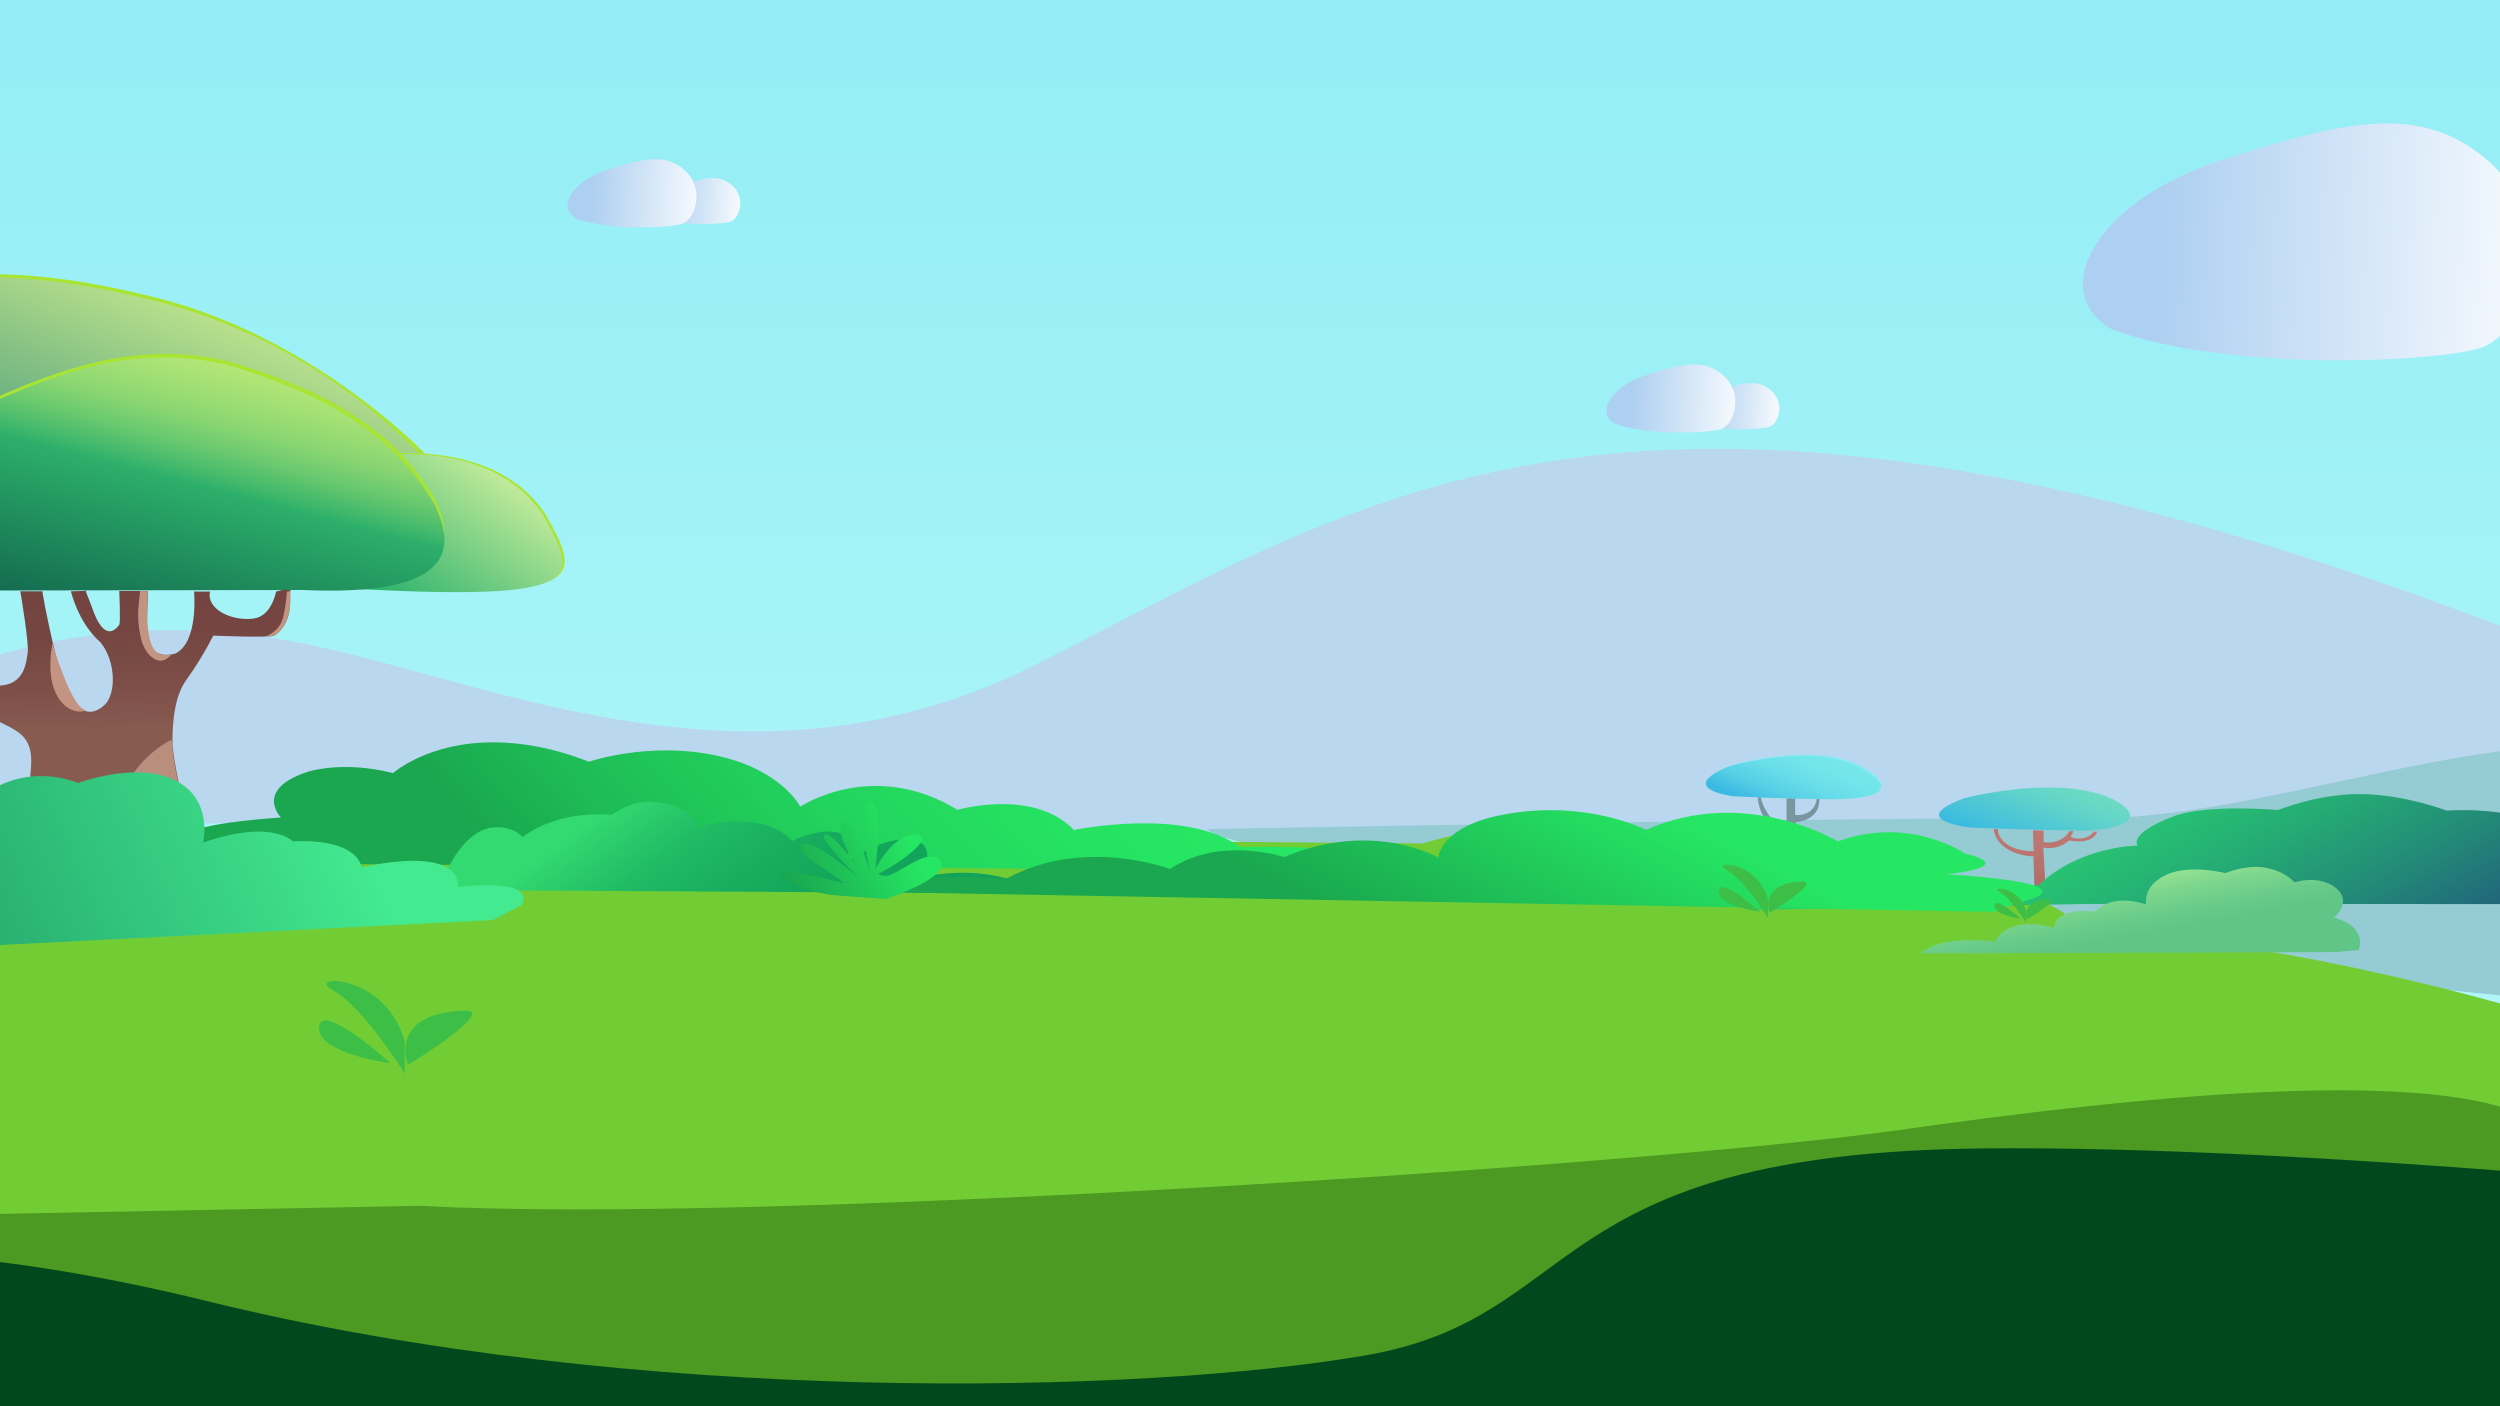 <?xml version="1.0" encoding="utf-8"?>
<!-- Generator: Adobe Illustrator 25.2.3, SVG Export Plug-In . SVG Version: 6.00 Build 0)  -->
<svg version="1.1" id="Layer_1" xmlns="http://www.w3.org/2000/svg" xmlns:xlink="http://www.w3.org/1999/xlink" x="0px" y="0px"
	 viewBox="0 0 1600 900" style="enable-background:new 0 0 1600 900;" xml:space="preserve">
<rect x="0" y="0" width="1600" height="900" fill="#333333" stroke="none"/>
<style type="text/css">
	.st0{clip-path:url(#SVGID_2_);}
	.st1{fill:url(#SVGID_3_);}
	.st2{fill:#B9D7EF;}
	.st3{clip-path:url(#SVGID_5_);}
	.st4{fill:url(#SVGID_6_);}
	.st5{fill:#B98E7C;}
	.st6{fill:#C49483;}
	.st7{fill:#754D32;}
	.st8{fill:#A8E533;}
	.st9{clip-path:url(#SVGID_8_);}
	.st10{fill:url(#SVGID_9_);}
	.st11{clip-path:url(#SVGID_11_);}
	.st12{fill:url(#SVGID_12_);}
	.st13{clip-path:url(#SVGID_14_);}
	.st14{fill:url(#SVGID_15_);}
	.st15{clip-path:url(#SVGID_17_);}
	.st16{fill:url(#SVGID_18_);}
	.st17{clip-path:url(#SVGID_20_);}
	.st18{fill:url(#SVGID_21_);}
	.st19{clip-path:url(#SVGID_23_);}
	.st20{fill:url(#SVGID_24_);}
	.st21{clip-path:url(#SVGID_26_);}
	.st22{fill:url(#SVGID_27_);}
	.st23{clip-path:url(#SVGID_29_);}
	.st24{fill:url(#SVGID_30_);}
	.st25{fill:#95CBD3;}
	.st26{clip-path:url(#SVGID_32_);}
	.st27{fill:url(#SVGID_33_);}
	.st28{clip-path:url(#SVGID_35_);}
	.st29{fill:url(#SVGID_36_);}
	.st30{fill:#78969F;}
	.st31{fill:#89E9F4;}
	.st32{clip-path:url(#SVGID_38_);}
	.st33{fill:url(#SVGID_39_);}
	.st34{fill:#72CD34;}
	.st35{clip-path:url(#SVGID_41_);}
	.st36{fill:url(#SVGID_42_);}
	.st37{clip-path:url(#SVGID_44_);}
	.st38{fill:url(#SVGID_45_);}
	.st39{clip-path:url(#SVGID_47_);}
	.st40{fill:url(#SVGID_48_);}
	.st41{clip-path:url(#SVGID_50_);}
	.st42{fill:url(#SVGID_51_);}
	.st43{clip-path:url(#SVGID_53_);}
	.st44{fill:url(#SVGID_54_);}
	.st45{clip-path:url(#SVGID_56_);}
	.st46{fill:url(#SVGID_57_);}
	.st47{fill:#3DBF47;}
	.st48{clip-path:url(#SVGID_59_);}
	.st49{fill:url(#SVGID_60_);}
	.st50{fill:#4C9A22;}
	.st51{fill:#01491D;}
</style>
<g id="Layer_7">
	<g>
		<defs>
			<rect id="SVGID_1_" width="1600" height="900"/>
		</defs>
		<clipPath id="SVGID_2_">
			<use xlink:href="#SVGID_1_"  style="overflow:visible;"/>
		</clipPath>
		<g class="st0">
			
				<linearGradient id="SVGID_3_" gradientUnits="userSpaceOnUse" x1="-808.99" y1="-1.724" x2="-807.99" y2="-1.724" gradientTransform="matrix(12.087 1116.975 -1116.975 12.087 8647.274 903416.562)">
				<stop  offset="0" style="stop-color:#89EBF4"/>
				<stop  offset="0.43" style="stop-color:#9DF1F6"/>
				<stop  offset="0.82" style="stop-color:#B2F7F9"/>
				<stop  offset="1" style="stop-color:#B2F7F9"/>
			</linearGradient>
			<polygon class="st1" points="-7.4,0.1 1599.8,-17.3 1607.3,677.8 0.1,695.2 			"/>
			<path class="st2" d="M-176.5,524.6c0,0,139.1-159.2,369.9-112.9c124.3,24.9,288,105.9,471.5,12.7
				c226.8-115.1,400.9-244.2,1017.2,8.5l-2.1,105.9L-176.5,524.6z"/>
			<g>
				<defs>
					<path id="SVGID_4_" d="M176.7,378.6c0,0-2.8,16-14.6,17.3c-14,1.7-30.1-6-27.7-17.3h-10.2c0,0,3.1,32.9-12.3,39.8
						c-11.5,2.7-18.3-1.6-17.8-20.9l0.5-19.3H76.3c0,0,1,20.5,0,21.7s-9.2,13.9-17.8-12.2c-1.9-4.8-3.1-7.8-3.7-9.5l-9.4,0.2
						c0,0,4.5,20.2,19.1,32.9c9.7,12.2,9.9,32.5,2.6,39.7c-7.8,7.2-21.2,11.2-31.4-31.5c-6.8-28.3-8.6-41.1-8.6-41.1L13,378.4
						c0,0,5.8,33.8,4.7,39.7c-1,5.4-1.6,19.7-17.7,20.7v23.4c2.8,1.3,5,2.5,7,3.5c8.4,4.7,14.1,9.7,12.8,25.8
						c-1.3,12.9-0.5,25.9,2.4,38.6c3.4,14.9,9.5,28.9,18,41.6c28.3,0.8,46.5,0.9,58.2,0.8c23.4-0.2,36.7-1.3,43.7,0.3
						c0,0,4.1,0.9,4.5,0.1c0.3-0.6-1.8-1.6-3.6-3.8c-1.2-1.5-2-3.3-2.4-5.2c-1.6-5.5-7.6-12.1-9.6-14.5c-6.4-7.8-9.4-19.4-14.3-38.7
						c-2.8-10.9-4.9-22-6.3-33.2c-0.4-19.3,2.6-33.8,8.7-42.1c6.5-9.1,12.3-18.6,17.4-28.6c0,0,35.8,1.5,38.8,0s11.7-8.4,10.2-26.2
						l0.5-4.3L176.7,378.6z M54.8,378.4h0.5c-0.3-0.7-0.7-1.4-1.2-2.1C54.1,376.3,54.2,376.8,54.8,378.4"/>
				</defs>
				<clipPath id="SVGID_5_">
					<use xlink:href="#SVGID_4_"  style="overflow:visible;"/>
				</clipPath>
				<g class="st3">
					
						<linearGradient id="SVGID_6_" gradientUnits="userSpaceOnUse" x1="-809.04" y1="1.345" x2="-808.04" y2="1.345" gradientTransform="matrix(-7.28 -372.369 372.369 -7.28 -6295.669 -300708.031)">
						<stop  offset="0" style="stop-color:#885B51"/>
						<stop  offset="0.21" style="stop-color:#885B51"/>
						<stop  offset="0.28" style="stop-color:#7D4F48"/>
						<stop  offset="0.38" style="stop-color:#754641"/>
						<stop  offset="0.53" style="stop-color:#72433F"/>
						<stop  offset="1" style="stop-color:#72433F"/>
					</linearGradient>
					<polygon class="st4" points="-3.8,376.3 186.9,372.6 190.8,573.7 0.1,577.4 					"/>
				</g>
			</g>
			<path class="st5" d="M109.8,473.3c-8.6,4.6-16.2,10.9-22.2,18.6c-25,32.5-8,75.2-6.1,79.9l66.1,1.2c-4.6-6.1-8.9-12.4-12.7-19
				C120.7,529.3,112.1,501.8,109.8,473.3"/>
			<path class="st6" d="M33.6,411.8c0,0,12.3,43,21.9,42.7C45.5,459,27,447,33.6,411.8"/>
			<path class="st7" d="M102.2,525.1c-4.4,1-11.4,0.8-8.4-5.5c2-4.6,10.6-13.7,15.9-10.2c4.9,4.4,2.8,14.2,1.1,19.7
				c-4,6.7-16.9,20.3-22.1,7.8c-3.4-9.1-1.3-19-1-28.5c0.3,9.3-1.6,19.2,1.9,28.1c4.9,11.4,16.5-2.2,20.2-8
				c1.1-3.3,2.2-8.6,1.7-12.7c-0.5-5.1-3-7.9-8.1-5.1c-3.8,2.1-7,5.3-9.1,9.2C91.2,525.7,98.3,525.8,102.2,525.1"/>
			<path class="st8" d="M-148.7,279.1c2.8-17.8,10.3-44.6,32.6-66.6c60.3-59.3,175.9-31.7,212.8-22.8
				c86.9,20.8,154.7,78.8,179.3,104.7l14.4,9.8c-75.8,12-152.5,17.6-229.3,16.7c-66.8-0.8-133.5-6.5-199.5-17L-148.7,279.1z"/>
			<g>
				<defs>
					<path id="SVGID_7_" d="M0,321.5c19.4,1.1,39.4,1.8,60.1,2c76.7,0.9,153.3-4.7,229-16.8l-14.4-9.8
						c-28.9-30.6-88-83.3-179.1-105.2c-18.2-4.3-55.4-13.3-95.7-14.1V321.5z"/>
				</defs>
				<clipPath id="SVGID_8_">
					<use xlink:href="#SVGID_7_"  style="overflow:visible;"/>
				</clipPath>
				<g class="st9">
					
						<linearGradient id="SVGID_9_" gradientUnits="userSpaceOnUse" x1="-808.25" y1="0.994" x2="-807.25" y2="0.994" gradientTransform="matrix(152.573 -375.367 375.367 152.573 122958.562 -302970.688)">
						<stop  offset="0" style="stop-color:#2B8977"/>
						<stop  offset="0.48" style="stop-color:#2B8977"/>
						<stop  offset="0.81" style="stop-color:#8CC585"/>
						<stop  offset="1" style="stop-color:#C7E98E"/>
					</linearGradient>
					<polygon class="st10" points="-51.3,303.7 41,76.8 340.3,198.4 248.1,425.4 					"/>
				</g>
			</g>
			<path class="st8" d="M230.7,292.8c0,0,81.9-17.6,118.2,36c23.6,41.6,27.9,55.1-118.2,47.6C206,309.7,230.7,292.7,230.7,292.8"/>
			<g>
				<defs>
					<path id="SVGID_10_" d="M229.2,293.4c0,0-24.7,17,0,83.6c146,7.5,141.8-6,118.2-47.6c-21.9-32.4-60.4-38.8-87.5-38.8
						C249.6,290.6,239.3,291.5,229.2,293.4"/>
				</defs>
				<clipPath id="SVGID_11_">
					<use xlink:href="#SVGID_10_"  style="overflow:visible;"/>
				</clipPath>
				<g class="st11">
					
						<linearGradient id="SVGID_12_" gradientUnits="userSpaceOnUse" x1="-810.82" y1="-3.495" x2="-809.82" y2="-3.495" gradientTransform="matrix(-154.522 212.213 -212.213 -154.522 -125653.016 171743.266)">
						<stop  offset="0" style="stop-color:#CAEE9D"/>
						<stop  offset="0.37" style="stop-color:#CAEE9D"/>
						<stop  offset="0.83" style="stop-color:#25AF6A"/>
						<stop  offset="1" style="stop-color:#25AF6A"/>
					</linearGradient>
					<polygon class="st12" points="159.8,352 263.7,209.4 419.9,323.2 316.1,465.8 					"/>
				</g>
			</g>
			<path class="st8" d="M-129.5,315.1c0,0,42.2-31.1,86.4-43.4c48.3-18.3,112.2-59.3,189.8-40.3c59.9,17.7,104.8,42.2,131.3,87.4
				c12.9,26.3,15,58-83.7,53.8L-80.5,373C-80.5,373-188,365.9-129.5,315.1"/>
			<g>
				<defs>
					<path id="SVGID_13_" d="M0,255.3v122.6l193.9-0.3c99.2,4.4,97.2-28,84.2-54.8c-26.7-46.1-71.9-71.1-132.1-89.1
						c-13.4-3.3-27.1-5-40.9-5C65.9,228.7,30.7,241.9,0,255.3"/>
				</defs>
				<clipPath id="SVGID_14_">
					<use xlink:href="#SVGID_13_"  style="overflow:visible;"/>
				</clipPath>
				<g class="st13">
					
						<linearGradient id="SVGID_15_" gradientUnits="userSpaceOnUse" x1="-808.52" y1="1.009" x2="-807.52" y2="1.009" gradientTransform="matrix(105.487 -411.143 411.143 105.487 84969.359 -332021)">
						<stop  offset="0" style="stop-color:#0F5C49"/>
						<stop  offset="0.16" style="stop-color:#0F5C49"/>
						<stop  offset="0.26" style="stop-color:#187754"/>
						<stop  offset="0.45" style="stop-color:#2CAF6A"/>
						<stop  offset="0.47" style="stop-color:#43B96C"/>
						<stop  offset="0.51" style="stop-color:#6AC96F"/>
						<stop  offset="0.55" style="stop-color:#8AD672"/>
						<stop  offset="0.6" style="stop-color:#A3E074"/>
						<stop  offset="0.64" style="stop-color:#B4E776"/>
						<stop  offset="0.69" style="stop-color:#BFEC77"/>
						<stop  offset="0.75" style="stop-color:#C2ED77"/>
						<stop  offset="1" style="stop-color:#C2ED77"/>
					</linearGradient>
					<polygon class="st14" points="-36.9,372.5 18.1,158.1 330,238.2 275,452.6 					"/>
				</g>
			</g>
			<path class="st6" d="M185.9,379.1c0,0,1.3,18.6-7.9,25.8c-2.7,2.5-4.9,2.5-8.2,2.5c0,0,9.1-2.8,11.4-12.3
				c1.3-5.4,2.1-11,2.4-16.6h2.3V379.1z"/>
			<path class="st6" d="M94.6,378.3c-0.4,3.3-0.6,14.6-0.4,16.8c0.6,9.6,1.3,20.6,8,23.5c1.6,0.6,3.3,0.8,5,0.6l2.5-0.3
				c-3.1,3.6-5.8,3.9-6.7,3.9c-5.5,0.2-11.8-6.5-13.4-17.3c-1-5.1-1.4-10.3-1.1-15.6c0.3-4.3,1.2-11.6,1.2-11.6L94.6,378.3z"/>
			<g>
				<defs>
					<path id="SVGID_16_" d="M435.7,118.4c-15.1,4.8-17.2,13-17.2,13c-2,5.8,3.3,8.2,3.3,8.2c14.9,5.3,39.6,4,45.5,2.3
						s10.1-14.9,1.7-22.8c-3.5-3.4-8.3-5.3-13.2-5.1C450.3,114,443.7,115.9,435.7,118.4"/>
				</defs>
				<clipPath id="SVGID_17_">
					<use xlink:href="#SVGID_16_"  style="overflow:visible;"/>
				</clipPath>
				<g class="st15">
					
						<linearGradient id="SVGID_18_" gradientUnits="userSpaceOnUse" x1="-798.07" y1="-1.522" x2="-797.07" y2="-1.522" gradientTransform="matrix(73.862 3.612 -3.612 73.862 59362.492 3123.636)">
						<stop  offset="0" style="stop-color:#ADCFF1"/>
						<stop  offset="8.000000e-02" style="stop-color:#ADCFF1"/>
						<stop  offset="0.78" style="stop-color:#FFFFFF"/>
						<stop  offset="1" style="stop-color:#FFFFFF"/>
					</linearGradient>
					<polygon class="st16" points="415,144.9 416.7,111 479,114.1 477.4,148 					"/>
				</g>
			</g>
			<g>
				<defs>
					<path id="SVGID_19_" d="M389.4,108.5c-22.3,7.1-25.5,19.3-25.5,19.3c-3,8.5,4.9,12.1,4.9,12.1c22,7.9,58.6,5.9,67.4,3.4
						s15-22.1,2.5-33.8c-5.2-5.1-12.2-7.8-19.5-7.6C410.9,101.9,401.2,104.7,389.4,108.5"/>
				</defs>
				<clipPath id="SVGID_20_">
					<use xlink:href="#SVGID_19_"  style="overflow:visible;"/>
				</clipPath>
				<g class="st17">
					
						<linearGradient id="SVGID_21_" gradientUnits="userSpaceOnUse" x1="-801.62" y1="-1.368" x2="-800.62" y2="-1.368" gradientTransform="matrix(109.299 5.346 -5.346 109.299 87978.664 4557.781)">
						<stop  offset="0" style="stop-color:#ADCFF1"/>
						<stop  offset="8.000000e-02" style="stop-color:#ADCFF1"/>
						<stop  offset="0.78" style="stop-color:#FFFFFF"/>
						<stop  offset="1" style="stop-color:#FFFFFF"/>
					</linearGradient>
					<polygon class="st18" points="358.7,147.7 361.2,97.5 453.4,102 451,152.2 					"/>
				</g>
			</g>
			<g>
				<defs>
					<path id="SVGID_22_" d="M1100.7,249.7c-15.1,4.8-17.2,13-17.2,13c-2,5.8,3.3,8.2,3.3,8.2c14.9,5.3,39.6,4,45.5,2.3
						s10.1-14.9,1.7-22.8c-3.5-3.4-8.3-5.3-13.2-5.2C1115.2,245.2,1108.7,247.1,1100.7,249.7"/>
				</defs>
				<clipPath id="SVGID_23_">
					<use xlink:href="#SVGID_22_"  style="overflow:visible;"/>
				</clipPath>
				<g class="st19">
					
						<linearGradient id="SVGID_24_" gradientUnits="userSpaceOnUse" x1="-798.07" y1="-1.521" x2="-797.07" y2="-1.521" gradientTransform="matrix(73.862 3.612 -3.612 73.862 60027.543 3254.88)">
						<stop  offset="0" style="stop-color:#ADCFF1"/>
						<stop  offset="8.000000e-02" style="stop-color:#ADCFF1"/>
						<stop  offset="0.78" style="stop-color:#FFFFFF"/>
						<stop  offset="1" style="stop-color:#FFFFFF"/>
					</linearGradient>
					<polygon class="st20" points="1080,276.2 1081.6,242.3 1144,245.4 1142.3,279.3 					"/>
				</g>
			</g>
			<g>
				<defs>
					<path id="SVGID_25_" d="M1054.3,239.8c-22.3,7.1-25.5,19.3-25.5,19.3c-3,8.5,4.9,12.1,4.9,12.1c22,7.9,58.6,5.9,67.4,3.5
						s15-22.1,2.5-33.8c-5.2-5.1-12.2-7.8-19.5-7.6C1075.9,233.2,1066.2,236,1054.3,239.8"/>
				</defs>
				<clipPath id="SVGID_26_">
					<use xlink:href="#SVGID_25_"  style="overflow:visible;"/>
				</clipPath>
				<g class="st21">
					
						<linearGradient id="SVGID_27_" gradientUnits="userSpaceOnUse" x1="-801.62" y1="-1.368" x2="-800.62" y2="-1.368" gradientTransform="matrix(109.299 5.346 -5.346 109.299 88643.703 4689.032)">
						<stop  offset="0" style="stop-color:#ADCFF1"/>
						<stop  offset="8.000000e-02" style="stop-color:#ADCFF1"/>
						<stop  offset="0.78" style="stop-color:#FFFFFF"/>
						<stop  offset="1" style="stop-color:#FFFFFF"/>
					</linearGradient>
					<polygon class="st22" points="1023.7,279 1026.1,228.8 1118.4,233.3 1115.9,283.5 					"/>
				</g>
			</g>
			<g>
				<defs>
					<path id="SVGID_28_" d="M1423.9,101.8c-77.6,24.8-88.6,67.1-88.6,67.1c-10.4,29.6,17,42.2,17,42.2
						c76.6,27.4,203.6,20.5,234.1,12c5.1-1.6,9.8-4.4,13.6-8.2V110.4c-1.5-1.7-3.1-3.3-4.7-4.8C1575,86.5,1553.1,79,1527.6,79
						C1498.7,79,1465.1,88.6,1423.9,101.8"/>
				</defs>
				<clipPath id="SVGID_29_">
					<use xlink:href="#SVGID_28_"  style="overflow:visible;"/>
				</clipPath>
				<g class="st23">
					
						<linearGradient id="SVGID_30_" gradientUnits="userSpaceOnUse" x1="-806.88" y1="-1.096" x2="-805.88" y2="-1.096" gradientTransform="matrix(379.786 18.575 -18.575 379.786 307773.438 15557.104)">
						<stop  offset="0" style="stop-color:#ADCFF1"/>
						<stop  offset="8.000000e-02" style="stop-color:#ADCFF1"/>
						<stop  offset="0.78" style="stop-color:#FFFFFF"/>
						<stop  offset="1" style="stop-color:#FFFFFF"/>
					</linearGradient>
					<polygon class="st24" points="1317.3,238 1325.7,65.6 1607.9,79.4 1599.4,251.8 					"/>
				</g>
			</g>
			<path class="st25" d="M772.9,530.6c0,0,441.4-8.2,560.9-6.7c114.1,1.4,277.8-67.4,352.5-39.2l-1.1,160.9
				C1685.2,645.7,775.2,556,772.9,530.6"/>
			<g>
				<defs>
					<path id="SVGID_31_" d="M1283.3,542.4c7.2,5.2,16.2,5.6,18.1,5.7l1.3,39.3h7.6c0,0-2.2-35.9-2.6-45c6.5,1.6,13.5-1.6,16.5-4.5
						c16.5,2.8,17.9-5.6,17.9-5.6h-2.1c-1.7,2.3-4.2,3.8-7.1,4.2c-2.6,0.4-5.3,0.2-7.7-0.8l1.8-3.7h-2.8c-0.3,0.7-2.1,4.4-7.7,6.3
						c-2.8,0.9-5.7,1.1-8.6,0.7v-7.4l-6.8-0.2l0.4,13.4c-1.2,0-12.1,0.2-18.7-5.8c-2.5-2.1-4-5.1-4.2-8.3l-2.6-0.3
						C1276,531.7,1276.6,537.6,1283.3,542.4"/>
				</defs>
				<clipPath id="SVGID_32_">
					<use xlink:href="#SVGID_31_"  style="overflow:visible;"/>
				</clipPath>
				<g class="st26">
					
						<linearGradient id="SVGID_33_" gradientUnits="userSpaceOnUse" x1="-809.14" y1="6.455" x2="-808.14" y2="6.455" gradientTransform="matrix(-2.115 -108.209 108.209 -2.115 -1100.633 -86956.508)">
						<stop  offset="0" style="stop-color:#9C5E58"/>
						<stop  offset="1.000000e-02" style="stop-color:#9C5E58"/>
						<stop  offset="4.000000e-02" style="stop-color:#A1625C"/>
						<stop  offset="0.21" style="stop-color:#B26E69"/>
						<stop  offset="0.39" style="stop-color:#BC7671"/>
						<stop  offset="0.61" style="stop-color:#BF7874"/>
						<stop  offset="1" style="stop-color:#BF7874"/>
					</linearGradient>
					<polygon class="st27" points="1274.8,530.3 1342.2,529 1343.3,587.4 1275.9,588.7 					"/>
				</g>
			</g>
			<g>
				<defs>
					<path id="SVGID_34_" d="M1257.3,510.8c-38.7,14.2,3.5,18.8,3.5,18.8s38,1.6,69.1,1.9c20.1,0.6,50.8-5.8,20.9-20.7
						c-11.7-5.1-26-6.8-39.9-6.8C1283.2,504,1257.3,510.8,1257.3,510.8"/>
				</defs>
				<clipPath id="SVGID_35_">
					<use xlink:href="#SVGID_34_"  style="overflow:visible;"/>
				</clipPath>
				<g class="st28">
					
						<linearGradient id="SVGID_36_" gradientUnits="userSpaceOnUse" x1="-805.19" y1="9.367" x2="-804.19" y2="9.367" gradientTransform="matrix(24.901 -68.452 68.452 24.901 20698.223 -54803.848)">
						<stop  offset="0" style="stop-color:#3CBBE1"/>
						<stop  offset="8.000000e-02" style="stop-color:#3CBBE1"/>
						<stop  offset="9.000000e-02" style="stop-color:#3DBCE0"/>
						<stop  offset="0.55" style="stop-color:#62D4C9"/>
						<stop  offset="0.79" style="stop-color:#70DDC0"/>
						<stop  offset="1" style="stop-color:#70DDC0"/>
					</linearGradient>
					<polygon class="st29" points="1209.6,528.8 1237.6,452 1389.8,507.3 1361.8,584.2 					"/>
				</g>
			</g>
			<path class="st30" d="M1126.9,510.4c0.7,3,1.9,6,3.5,8.6c1.6,2.8,2.9,4.8,5.6,6.5c2.3,1.4,4.8,2.3,7.4,2.7v-17.3l5.5,0.1v10.6
				c0,0,12.1,1.4,13.8-10.2h1.7c0,0,1.4,13.2-15.2,14.8l-1.1,48.7h-5.1l0.2-40.2c-3.8-1.6-7.2-3.9-10.2-6.8c-4.9-4.6-7.7-11-8-17.7
				h1.1L1126.9,510.4"/>
			<path class="st31" d="M1107.5,489.9c0,0,51.7-15.6,83,0c26.2,14.4,12.5,21.1-18.6,21.1c-27.6-0.2-61.3-1.9-61.3-1.9
				S1073.2,504.4,1107.5,489.9"/>
			<g>
				<defs>
					<path id="SVGID_37_" d="M1106.2,490.6c-34.3,14.4,3.1,19,3.1,19s33.7,1.7,61.3,1.9c27.3,0,48.7-4.5,18.6-20.9
						c-10.4-5.1-23.1-6.9-35.4-6.9C1129.2,483.8,1106.2,490.6,1106.2,490.6"/>
				</defs>
				<clipPath id="SVGID_38_">
					<use xlink:href="#SVGID_37_"  style="overflow:visible;"/>
				</clipPath>
				<g class="st32">
					
						<linearGradient id="SVGID_39_" gradientUnits="userSpaceOnUse" x1="-805.02" y1="8.293" x2="-804.02" y2="8.293" gradientTransform="matrix(30.958 -73.181 73.181 30.958 25445.606 -58636.23)">
						<stop  offset="0" style="stop-color:#3CBBE2"/>
						<stop  offset="0.18" style="stop-color:#3CBBE2"/>
						<stop  offset="0.32" style="stop-color:#55CEE6"/>
						<stop  offset="0.48" style="stop-color:#67DDE9"/>
						<stop  offset="0.64" style="stop-color:#72E5EA"/>
						<stop  offset="0.81" style="stop-color:#76E8EB"/>
						<stop  offset="1" style="stop-color:#76E8EB"/>
					</linearGradient>
					<polygon class="st33" points="1061.9,507.3 1094.2,430.9 1229.1,487.9 1196.8,564.3 					"/>
				</g>
			</g>
			<path class="st34" d="M1627.8,650.2c0,0-168.6-52.1-289.4-52.1c0,0-56-61-157.9-19.9c0,0-60.4-39.1-101.9-22.6
				c0,0-64.5-46.6-168.3-15.8c0,0-336.8-2.1-813.3-11l83.9,30.9c0,0-279.3,35.7-286.9,32.9s-15.1,186.5-15.1,186.5L1663,792.8
				L1627.8,650.2z"/>
			<g>
				<defs>
					<path id="SVGID_40_" d="M251.5,494.8c-31.3-8.1-53.8-1.1-53.8-1.1c-35.8,11.4-17.9,29.5-17.9,29.5
						c-107.5,7.5-44.1,25.9-44.1,25.9l15.2,3.5l678.4,4.5l33.1-5.5c19.3-11.5-68.9-9.5-68.9-9.5c-34.9-25.8-106.2-10.9-106.2-10.9
						c-25.8-27-74.5-12.9-74.5-12.9c-54.5-33.2-100.7-2-100.7-2s-11.6-23.9-54.4-32.9s-80.8,4.1-80.8,4.1
						c-23.5-9.2-43.8-12.4-60.9-12.4C273.8,474.9,251.5,494.8,251.5,494.8"/>
				</defs>
				<clipPath id="SVGID_41_">
					<use xlink:href="#SVGID_40_"  style="overflow:visible;"/>
				</clipPath>
				<g class="st35">
					
						<linearGradient id="SVGID_42_" gradientUnits="userSpaceOnUse" x1="-807.95" y1="-0.129" x2="-806.95" y2="-0.129" gradientTransform="matrix(432.62 -382.884 382.884 432.62 349874.375 -308614.781)">
						<stop  offset="0" style="stop-color:#1AA74F"/>
						<stop  offset="0.2" style="stop-color:#1AA74F"/>
						<stop  offset="0.32" style="stop-color:#1EBC56"/>
						<stop  offset="0.51" style="stop-color:#22D45D"/>
						<stop  offset="0.68" style="stop-color:#25E261"/>
						<stop  offset="0.82" style="stop-color:#26E763"/>
						<stop  offset="1" style="stop-color:#26E763"/>
					</linearGradient>
					<polygon class="st36" points="31.2,510.6 526.1,72.6 922.6,520.6 427.7,958.5 					"/>
				</g>
			</g>
			<g>
				<defs>
					<path id="SVGID_43_" d="M1458.1,518.4c0,0-45.8-4-66.9,4c-30,11.4-23.1,18.8-23.1,18.8s-36.8,0-63.1,25.1
						c0,0-174.6,6.5-182.4,15.9l215.2-3.7l262.2,0.1v-58.5c-11.3-1.6-22.7-2-34.1-1.3c0,0-25.3-9.8-53.2-10.6c-1,0-2,0-3,0
						C1482.9,508.2,1458,518.4,1458.1,518.4"/>
				</defs>
				<clipPath id="SVGID_44_">
					<use xlink:href="#SVGID_43_"  style="overflow:visible;"/>
				</clipPath>
				<g class="st37">
					
						<linearGradient id="SVGID_45_" gradientUnits="userSpaceOnUse" x1="-810.45" y1="1.489" x2="-809.45" y2="1.489" gradientTransform="matrix(-136.112 -239.309 239.309 -136.112 -109230.898 -193066.344)">
						<stop  offset="0" style="stop-color:#21607B"/>
						<stop  offset="0.23" style="stop-color:#238C77"/>
						<stop  offset="0.45" style="stop-color:#25AF74"/>
						<stop  offset="0.62" style="stop-color:#27C472"/>
						<stop  offset="0.74" style="stop-color:#27CC71"/>
						<stop  offset="1" style="stop-color:#27CC71"/>
					</linearGradient>
					<polygon class="st38" points="1090.8,526.2 1483.3,302.9 1631.8,564 1239.3,787.2 					"/>
				</g>
			</g>
			<g>
				<defs>
					<path id="SVGID_46_" d="M391.4,521.6c0,0-32.1-4.3-57,14.1c0,0-5.6-7.4-19.3-6.1s-25.7,17.8-31.3,33.2l-1.5,6.8l383.3,2.2
						c0,0-23-18.1-67.1-12c0,0-8,2.5-5.6-7.4c2.1-8.4-0.7-20-24.9-13.5c-13.7,3.7-24.9,12.3-24.9,12.3s-3.2,1.8,0-5.5
						s-0.8-13.5-12.9-13.5s-23.3,6.1-23.3,6.1s-8-11-28.9-12.3s-30.5,3.7-30.5,3.7s-4.8-15.4-30.5-16.6h-1.3
						C402.6,513,391.4,521.6,391.4,521.6"/>
				</defs>
				<clipPath id="SVGID_47_">
					<use xlink:href="#SVGID_46_"  style="overflow:visible;"/>
				</clipPath>
				<g class="st39">
					
						<linearGradient id="SVGID_48_" gradientUnits="userSpaceOnUse" x1="-810.27" y1="0.772" x2="-809.27" y2="0.772" gradientTransform="matrix(-218.534 -301.117 301.117 -218.534 -176743.031 -243155.562)">
						<stop  offset="0" style="stop-color:#10A159"/>
						<stop  offset="2.000000e-02" style="stop-color:#10A159"/>
						<stop  offset="0.22" style="stop-color:#12A45A"/>
						<stop  offset="0.35" style="stop-color:#17AC5E"/>
						<stop  offset="0.46" style="stop-color:#20BB64"/>
						<stop  offset="0.55" style="stop-color:#2DD06D"/>
						<stop  offset="0.59" style="stop-color:#33DA71"/>
						<stop  offset="1" style="stop-color:#33DA71"/>
					</linearGradient>
					<polygon class="st40" points="254.4,533.2 533.4,330.7 693.6,551.4 414.6,753.8 					"/>
				</g>
			</g>
			<g>
				<defs>
					<path id="SVGID_49_" d="M50,501.1c-8.9-3.4-18.5-4.9-28-4.3c-7.6,0.5-15.1,2.5-22,5.7v102.3l315.5-16l18.3-9.6
						c9.8-18-40.4-11.6-40.4-11.6c-1.1-27.9-61.8-12.4-61.8-12.4c-5.3-20-43.9-16.7-43.9-16.7c-18.4-14.6-57.7,0.8-57.7,0.8
						s6.8-28.3-18.6-40.2c-7.6-3.6-16.2-4.8-24.5-4.8C67.7,494.4,50,501.2,50,501.1"/>
				</defs>
				<clipPath id="SVGID_50_">
					<use xlink:href="#SVGID_49_"  style="overflow:visible;"/>
				</clipPath>
				<g class="st41">
					
						<linearGradient id="SVGID_51_" gradientUnits="userSpaceOnUse" x1="-806.84" y1="-1.935" x2="-805.84" y2="-1.935" gradientTransform="matrix(326.1 -111.35 -122.36 -279.5 262795.125 -89747.25)">
						<stop  offset="0" style="stop-color:#219F68"/>
						<stop  offset="3.000000e-02" style="stop-color:#219F68"/>
						<stop  offset="0.76" style="stop-color:#3CDA88"/>
						<stop  offset="0.94" style="stop-color:#43EA90"/>
						<stop  offset="1" style="stop-color:#43EA90"/>
					</linearGradient>
					<polygon class="st42" points="44.7,706.9 385.8,590.5 299,392.3 -42.1,508.8 					"/>
				</g>
			</g>
			<g>
				<defs>
					<path id="SVGID_52_" d="M1424.2,558.8c0,0-23-6-38.1,1.2s-12.6,19-12.6,19s-20.1-8.3-32.8,4.5c0,0-23.6-4.1-26.4,10.3
						c0,0-27.1-9.2-37.6,8.7c0,0-34.9-4.5-47.3,7.6h29.5l236.4-0.8l14.2-1.3c0,0,6.6-14.5-15.6-20.7c0,0,12.7-10.7,0-19.8
						c0,0-9.3-7.5-25.4-2.8c0,0-8.4-9.9-25.2-9.9C1436.8,555,1430.3,556.4,1424.2,558.8"/>
				</defs>
				<clipPath id="SVGID_53_">
					<use xlink:href="#SVGID_52_"  style="overflow:visible;"/>
				</clipPath>
				<g class="st43">
					
						<linearGradient id="SVGID_54_" gradientUnits="userSpaceOnUse" x1="-810.01" y1="4.673" x2="-809.01" y2="4.673" gradientTransform="matrix(-24.654 -138.127 138.127 -24.654 -19226.002 -111094.688)">
						<stop  offset="0" style="stop-color:#5FC687"/>
						<stop  offset="0.55" style="stop-color:#5FC687"/>
						<stop  offset="0.62" style="stop-color:#67CA89"/>
						<stop  offset="0.73" style="stop-color:#7DD68D"/>
						<stop  offset="0.85" style="stop-color:#9EE793"/>
						<stop  offset="1" style="stop-color:#9EE793"/>
					</linearGradient>
					<polygon class="st44" points="1219.5,554.7 1507.4,503.4 1526.1,608.5 1238.3,659.9 					"/>
				</g>
			</g>
			<g>
				<defs>
					<path id="SVGID_55_" d="M958.9,522c-37.4,8-38.4,26.8-38.4,26.8s-41.7-24.3-98.6-0.3c0,0-41.2-13.7-73.1,7.7
						c0,0-54.2-20.9-104.1,5.8c0,0-78.5-3-67.6,5.4l6.7,3.9l692.8,12.3l12.3-5.3c0,0,62.4-11.7-42.9-18.8c0,0,46.6-4.6,11.7-13.2
						c0,0-35.6-24.6-81.5-7.8c0,0-58.7-35.7-122.8-7.4c0,0-24.4-12.6-61-12.6C981,518.5,969.8,519.7,958.9,522"/>
				</defs>
				<clipPath id="SVGID_56_">
					<use xlink:href="#SVGID_55_"  style="overflow:visible;"/>
				</clipPath>
				<g class="st45">
					
						<linearGradient id="SVGID_57_" gradientUnits="userSpaceOnUse" x1="-806.77" y1="-5.55" x2="-805.77" y2="-5.55" gradientTransform="matrix(71.165 -144.117 -144.117 -71.165 57535.316 -116046.648)">
						<stop  offset="0" style="stop-color:#1AA74F"/>
						<stop  offset="0.95" style="stop-color:#26E763"/>
						<stop  offset="1" style="stop-color:#26E763"/>
					</linearGradient>
					<polygon class="st46" points="534,567.8 720,191.1 1383.1,518.6 1197.1,895.2 					"/>
				</g>
			</g>
			<path class="st47" d="M250,680.5c0,0-47.1-6.2-45.8-23.2S250,680.5,250,680.5"/>
			<path class="st47" d="M259.1,687.3c0,0-26.1-42.5-45.8-53.3s34-11.7,45.8,32.8V687.3z"/>
			<path class="st47" d="M261.1,681.6c0,0-13.2-33.1,36-34.8C319.3,646,261.1,681.6,261.1,681.6"/>
			<path class="st47" d="M1126.3,583.5c0,0-27.1-3.5-26.3-13.3S1126.3,583.5,1126.3,583.5"/>
			<path class="st47" d="M1131.5,587.5c0,0-15-24.4-26.3-30.6s19.5-6.7,26.3,18.8V587.5z"/>
			<path class="st47" d="M1132.7,584.2c0,0-7.6-19,20.7-20C1166.1,563.8,1132.7,584.2,1132.7,584.2"/>
			<path class="st47" d="M1293.3,588c0,0-17.2-2.3-16.8-8.5S1293.3,588,1293.3,588"/>
			<path class="st47" d="M1296.7,590.5c0,0-9.6-15.6-16.8-19.5s12.4-4.3,16.8,12V590.5z"/>
			<path class="st47" d="M1297.4,588.4c0,0-4.8-12.1,13.2-12.7C1318.7,575.4,1297.4,588.4,1297.4,588.4"/>
			<g>
				<defs>
					<path id="SVGID_58_" d="M556.5,512.9c-9.8,1,0.3,44.9,0.3,44.9s-12.3-41.2-17.8-31.3c-3.9,7.1,4.7,20.8,10,28.2
						c-17.5-22.5-21.6-22.5-21.7-18.8c-0.1,4,22.9,26.5,22.9,26.5s-12.7-11.4-25.8-19.1s-18.6-1-2.2,9.5s18.4,12.6,18.4,12.6
						c-22-5.8-49.4-12-38.6-3.1s33.6,10.8,33.6,10.8l31.5,2.3c47.1-16.6,36.6-27,28.6-27.2s-22.7,11.7-27.6,12.2s-6.1-1.4-6.1-1.4
						c3.2-0.1,39.7-23.1,24.8-24.8s-26.6,22-26.6,22s5.9-43.3-3.5-43.3C556.7,512.8,556.6,512.8,556.5,512.9"/>
				</defs>
				<clipPath id="SVGID_59_">
					<use xlink:href="#SVGID_58_"  style="overflow:visible;"/>
				</clipPath>
				<g class="st48">
					
						<linearGradient id="SVGID_60_" gradientUnits="userSpaceOnUse" x1="-801.41" y1="2.686" x2="-800.41" y2="2.686" gradientTransform="matrix(85.588 -42.524 42.524 85.588 68983.266 -33741.434)">
						<stop  offset="0" style="stop-color:#1AA74F"/>
						<stop  offset="0.86" style="stop-color:#26E763"/>
						<stop  offset="1" style="stop-color:#26E763"/>
					</linearGradient>
					<polygon class="st49" points="466.3,525.2 590,463.8 639.2,563 515.6,624.4 					"/>
				</g>
			</g>
			<path class="st50" d="M269.6,771.7c210.2,12.1,789-26.3,944.5-48.3c142.9-20.2,392.8-50.3,425.7,10.1c4,7.3,1.9,11.7,2.9,66.2
				c0.8,42.8,2.8,77.6,4.4,100.2L-29.7,973.2L-39,761.4c0.9,0.3,18.1,3.3,33,15.6L269.6,771.7z"/>
			<path class="st51" d="M-267.8,825.9c0,0,125.6-60.9,400.3,6.8s599,59.3,741.1,34.8s111-129.6,395.3-132.5
				c211.2-2.2,526.2,31.7,526.2,31.7l113.7,212.1l-848.8,23.4l-1323.8,10.7L-267.8,825.9z"/>
		</g>
	</g>
</g>
</svg>
